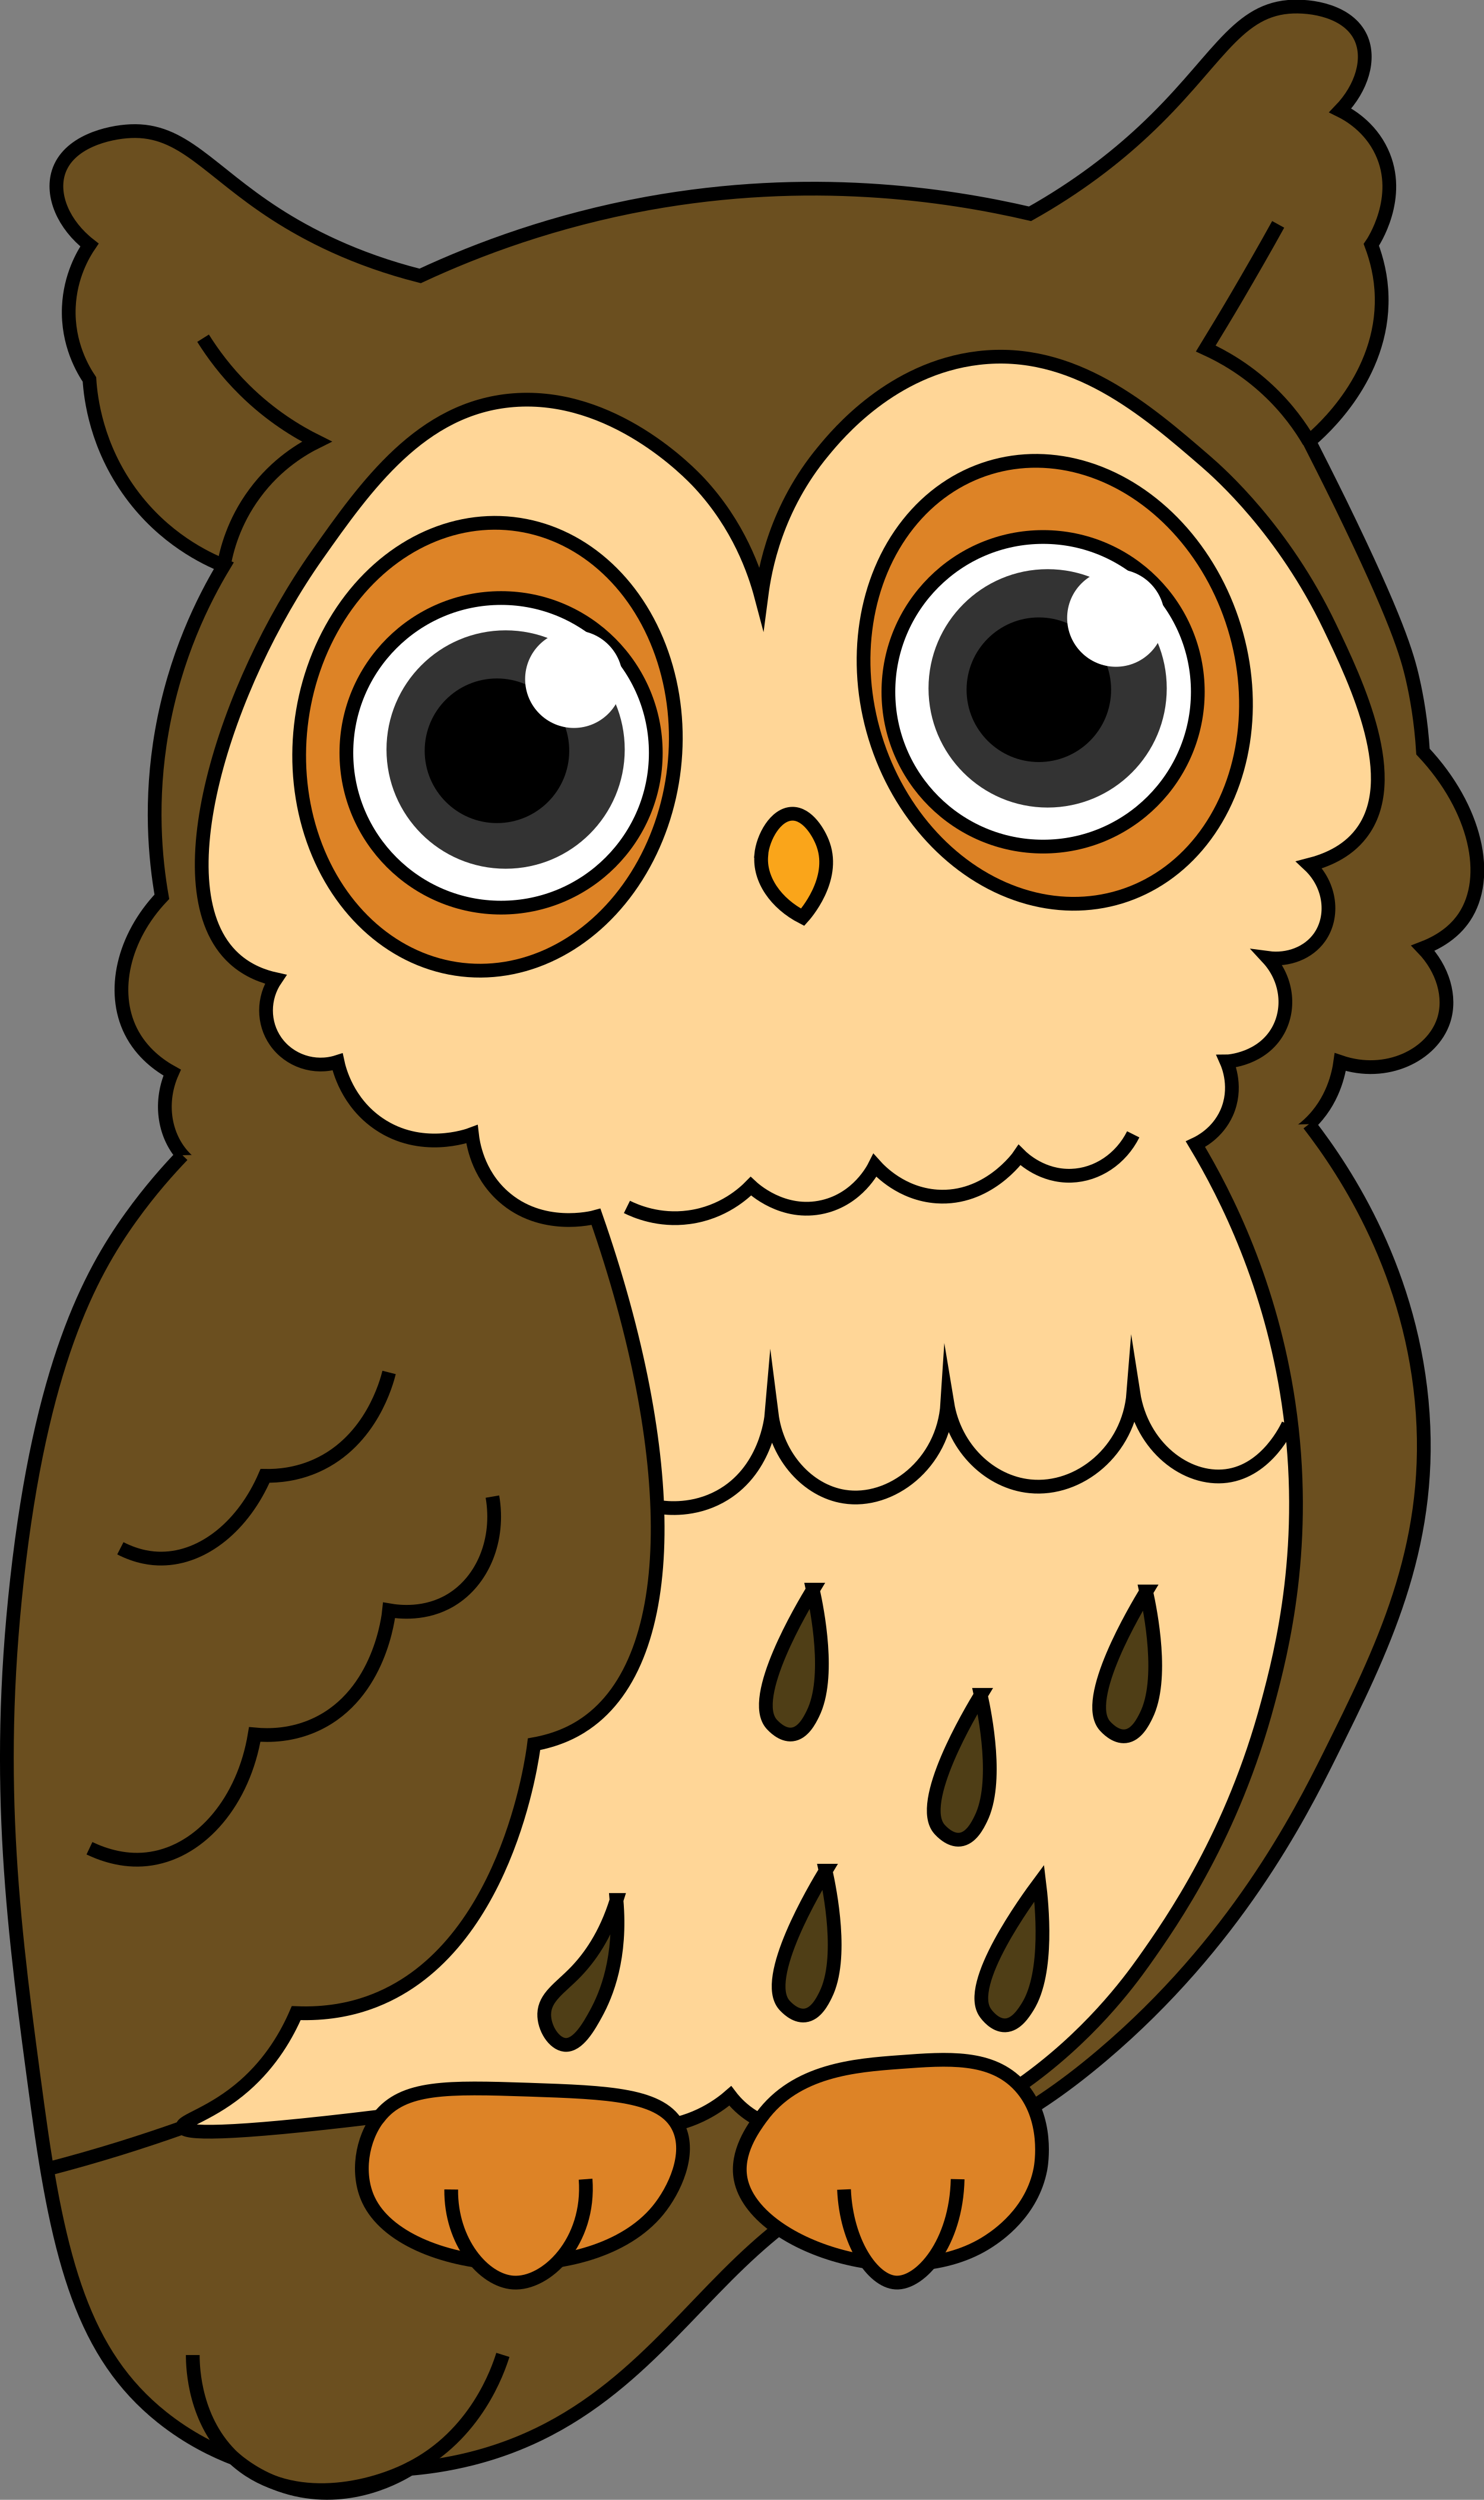 <?xml version="1.0" encoding="UTF-8"?>
<svg id="Layer_2" data-name="Layer 2" xmlns="http://www.w3.org/2000/svg" viewBox="0 0 108.01 181.83">
  <rect x="0" y="0" width="108.01" height="181.83" fill="#808080" stroke="none"/>
  <defs>
    <style>
      .cls-1 {
        fill: none;
      }

      .cls-1, .cls-2, .cls-3, .cls-4, .cls-5, .cls-6, .cls-7 {
        stroke: #000;
        stroke-miterlimit: 10;
      }

      .cls-8, .cls-2 {
        fill: #fff;
      }

      .cls-3 {
        fill: #faa51a;
      }

      .cls-4 {
        fill: #ffd697;
      }

      .cls-5 {
        fill: #4f3e16;
      }

      .cls-6 {
        fill: #dd8326;
      }

      .cls-9 {
        fill: #333;
      }

      .cls-7 {
        fill: #6b4f1f;
      }
    </style>
  </defs>
  <g id="Layer_1-2" data-name="Layer 1">
    <g>
      <path class="cls-7" d="M33.59,90.05c-1.54.05-4.38-.07-7.52-1.5-2.55-1.16-4.28-2.72-5.27-3.76-2.52,1.67-5.77,1.25-7.52-.75-1.38-1.58-1.67-3.95-.75-6.02-.89-.49-2.21-1.41-3.01-3.01-1.44-2.89-.56-6.81,2.26-9.78-.48-2.74-.89-6.98,0-12.04.96-5.47,3.03-9.58,4.51-12.04-1.31-.53-4.35-1.96-6.77-5.27-2.5-3.41-2.92-6.88-3.01-8.28-.43-.64-1.62-2.57-1.5-5.27.1-2.25,1.05-3.85,1.5-4.51-1.88-1.47-2.78-3.58-2.26-5.27.69-2.23,3.61-2.94,5.27-3.01,3.79-.16,5.64,2.86,10.53,6.02,2.28,1.47,5.71,3.29,10.53,4.51,4.23-1.97,9.81-4.04,16.55-5.27,11.78-2.13,21.69-.68,27.84.75,3.46-1.94,6.17-4.05,8.28-6.02,5.2-4.85,6.61-8.69,10.53-9.03,1.7-.14,4.39.32,5.27,2.26.69,1.53.08,3.63-1.5,5.27.59.29,2.15,1.17,3.01,3.01,1.56,3.32-.63,6.6-.75,6.77.39,1.04.72,2.31.75,3.76.15,5.8-4.37,9.77-5.27,10.53.54,1.06,1.33,2.62,2.26,4.51,4.12,8.44,4.87,11.03,5.27,12.79.28,1.22.61,3.02.75,5.27,3.89,4.14,4.95,9.13,3.01,12.04-.4.6-1.24,1.58-3.01,2.26,1.44,1.5,2.07,3.55,1.5,5.27-.83,2.5-4.15,4.16-7.52,3.01-.11.79-.51,2.87-2.26,4.51-2.09,1.97-5.29,2.53-8.28,1.5"/>
      <path class="cls-7" d="M13.28,84.03c-.97,1.01-2.34,2.53-3.76,4.51-3.01,4.19-6.55,10.83-8.28,26.33-1.67,15.01-.23,25.62,1.5,38.37,1.53,11.23,3.35,18.03,9.03,22.57,1.96,1.57,3.89,2.48,5.27,3.01.83.7,2.35,1.77,4.51,2.26,4.15.93,7.49-1.01,8.28-1.5,1.07-.09,2.65-.28,4.51-.75,9.54-2.42,14.13-9.11,19.56-14.29,10.58-10.1,14.1-4.68,26.33-15.05,9.65-8.18,14.35-17.4,16.55-21.82,3.8-7.64,7.44-14.95,6.77-24.83-.69-10.2-5.6-17.6-8.28-21.07"/>
      <path class="cls-4" d="M55.41,43.41c-.49-1.85-1.64-5.19-4.51-8.28-.68-.73-6.29-6.59-13.54-6.02-6.7.53-10.72,6.22-14.29,11.28-6.65,9.43-11.49,24.37-6.02,29.34,1.02.93,2.19,1.32,3.01,1.5-.93,1.37-.93,3.18,0,4.51.99,1.42,2.83,2.04,4.51,1.5.12.56.71,2.95,3.01,4.51,3.04,2.07,6.43.88,6.77.75.07.61.38,2.82,2.26,4.51,2.79,2.51,6.49,1.58,6.77,1.5,6.03,17.29,6.18,32.08-.75,36.86-.98.68-2.21,1.22-3.76,1.5-.11.91-2,15.27-12.04,18.81-1.33.47-3.08.84-5.27.75-.66,1.53-1.79,3.54-3.76,5.27-2.37,2.08-4.6,2.56-4.51,3.01.09.49,2.85.64,14.29-.75.22.21,1.97,1.83,4.51,1.5,2.31-.3,3.56-1.97,3.76-2.26.12.19,1.36,2.11,3.76,2.26,2.17.13,3.57-1.3,3.76-1.5.79.35,2.43.94,4.51.75,2.78-.24,4.63-1.7,5.27-2.26.25.33,1.52,1.96,3.76,2.26,3.12.41,5.17-2.13,5.27-2.26.61.79,1.58,1.78,3.01,2.26.88.29,3.45.89,9.03-3.01,5-3.5,7.94-7.5,9.03-9.03,2.11-2.98,6.47-9.24,9.03-18.81,1-3.72,3.02-11.61,1.5-21.82-1.27-8.57-4.49-15.01-6.77-18.81.34-.16,1.59-.79,2.26-2.26.82-1.82.12-3.49,0-3.76.14,0,2.6-.16,3.76-2.26.91-1.65.62-3.79-.75-5.27,1.49.2,2.96-.37,3.76-1.5,1.07-1.51.82-3.8-.75-5.27,1.17-.3,2.71-.9,3.76-2.26,3.06-3.92-.31-10.98-2.26-15.05-3.37-7.04-7.99-11.14-9.03-12.04-4.34-3.75-9.65-8.34-16.55-7.52-6.28.74-10.25,5.52-11.28,6.77-3.45,4.15-4.27,8.59-4.51,10.53Z"/>
      <path class="cls-6" d="M55.41,154c-.58.8-1.88,2.58-1.5,4.51.95,4.87,12.03,8.48,18.06,4.51.59-.39,3.16-2.08,3.76-5.27.05-.28.64-3.68-1.5-6.02-2.06-2.24-5.24-2-8.73-1.74-3.26.24-7.57.57-10.08,4Z"/>
      <ellipse class="cls-6" cx="35.47" cy="54.32" rx="16.32" ry="13.67" transform="translate(-22.5 83.42) rotate(-83.51)"/>
      <ellipse class="cls-6" cx="76.77" cy="49.63" rx="13.67" ry="16.32" transform="translate(-11.17 24.66) rotate(-17.03)"/>
      <path class="cls-6" d="M61.43,159.26c.17,3.88,2.1,6.67,3.76,6.77,1.8.11,4.41-2.84,4.51-7.52"/>
      <path class="cls-1" d="M45.63,87.79c.63.31,2.32,1.05,4.51.75,2.49-.33,4.04-1.78,4.51-2.26.15.14,2.32,2.19,5.27,1.5,2.51-.59,3.61-2.71,3.76-3.01.35.39,1.94,2.08,4.51,2.26,3.67.25,5.9-2.83,6.02-3.01.27.27,1.67,1.57,3.76,1.5,1.89-.06,3.62-1.23,4.51-3.01"/>
      <path class="cls-1" d="M47.89,109.61c.72.11,2.6.29,4.51-.75,3.33-1.81,3.73-5.67,3.76-6.02.4,3.15,2.65,5.6,5.27,6.02,3.41.55,7.24-2.38,7.52-6.77.54,3.27,3.1,5.73,6.02,6.02,3.58.36,7.19-2.59,7.52-6.77.61,3.92,3.86,6.39,6.77,6.02,2.97-.38,4.43-3.57,4.51-3.76"/>
      <path class="cls-1" d="M14.03,171.3c0,.96.12,4.84,3.01,7.52,3.79,3.52,9.57,2.38,12.79.75,4.81-2.42,6.42-7.16,6.77-8.28"/>
      <path class="cls-6" d="M27.57,154c-1.25,1.59-1.64,4.13-.75,6.02,2.56,5.45,16.27,6.61,21.07.75,1.21-1.48,2.42-4.1,1.5-6.02-1.15-2.42-5.09-2.55-10.9-2.75-5.97-.2-9.14-.26-10.91,2Z"/>
      <path class="cls-6" d="M32.84,159.26c-.04,3.83,2.38,6.63,4.51,6.77,2.4.16,5.62-2.95,5.27-7.52"/>
      <path class="cls-3" d="M55.41,62.21c-.16,1.73,1.04,3.5,3.01,4.51.2-.22,2.39-2.72,1.5-5.27-.3-.87-1.15-2.28-2.26-2.26-1.2.02-2.14,1.7-2.26,3.01Z"/>
      <path class="cls-1" d="M14.78,24.6c.69,1.1,1.66,2.43,3.01,3.76,1.9,1.88,3.84,3.05,5.27,3.76-.99.49-2.91,1.59-4.51,3.76-1.56,2.1-2.07,4.18-2.26,5.27"/>
      <path class="cls-1" d="M95.28,32.12c-.61-1.04-1.56-2.41-3.01-3.76-1.66-1.55-3.33-2.47-4.51-3.01.75-1.23,1.51-2.48,2.26-3.76,1.04-1.78,2.05-3.53,3.01-5.27"/>
      <path class="cls-1" d="M8.76,112.62c1.25.64,2.31.76,3.01.75,3.05-.02,5.96-2.41,7.52-6.02.95.02,2.32-.1,3.76-.75,3.99-1.8,5.1-6.1,5.27-6.77"/>
      <path class="cls-1" d="M6.51,134.44c1.12.53,2.72,1.04,4.51.75,3.65-.58,6.72-4.18,7.52-9.03,1.04.1,2.74.09,4.51-.75,4.62-2.19,5.23-7.88,5.27-8.28.69.12,2.66.37,4.51-.75,2.33-1.41,3.55-4.4,3.01-7.52"/>
      <path class="cls-5" d="M59.17,115.63c-.76,1.25-4.71,7.87-3.01,9.78.11.12.75.84,1.5.75.8-.09,1.28-1.05,1.5-1.5,1.31-2.62.32-7.58,0-9.03Z"/>
      <path class="cls-5" d="M71.39,123.28c-.76,1.25-4.71,7.87-3.01,9.78.11.12.75.84,1.5.75.8-.09,1.28-1.05,1.5-1.5,1.31-2.62.32-7.58,0-9.03Z"/>
      <path class="cls-5" d="M60.1,136.07c-.76,1.25-4.71,7.87-3.01,9.78.11.12.75.84,1.5.75.8-.09,1.28-1.05,1.5-1.5,1.31-2.62.32-7.58,0-9.03Z"/>
      <path class="cls-5" d="M75.64,136.97c-.87,1.17-5.43,7.4-3.91,9.46.09.13.67.91,1.43.89.81-.02,1.37-.93,1.64-1.36,1.55-2.49,1.02-7.52.84-8.99Z"/>
      <path class="cls-5" d="M83.43,115.76c-.76,1.25-4.71,7.87-3.01,9.78.11.12.75.84,1.5.75.8-.09,1.28-1.05,1.5-1.5,1.31-2.62.32-7.58,0-9.03Z"/>
      <path class="cls-5" d="M44.88,138.2c-.81,2.62-2.01,4.24-3.01,5.27-1.11,1.14-2.22,1.79-2.26,3.01-.03,1.02.7,2.18,1.5,2.26.96.09,1.77-1.37,2.26-2.26.78-1.42,1.87-4.08,1.5-8.28Z"/>
      <path class="cls-1" d="M3.5,157.76c1.7-.44,3.46-.94,5.27-1.5,1.57-.49,3.07-.99,4.51-1.5"/>
      <circle class="cls-2" cx="36.47" cy="54.76" r="11.26"/>
      <circle class="cls-9" cx="36.8" cy="54.52" r="8.67"/>
      <circle cx="36.17" cy="54.61" r="5.26"/>
      <circle class="cls-8" cx="41.77" cy="49.4" r="3.55"/>
      <circle class="cls-2" cx="75.92" cy="50.32" r="11.26"/>
      <circle class="cls-9" cx="76.25" cy="50.07" r="8.67"/>
      <circle cx="75.61" cy="50.17" r="5.26"/>
      <circle class="cls-8" cx="81.22" cy="44.95" r="3.55"/>
    </g>
  </g>
</svg>